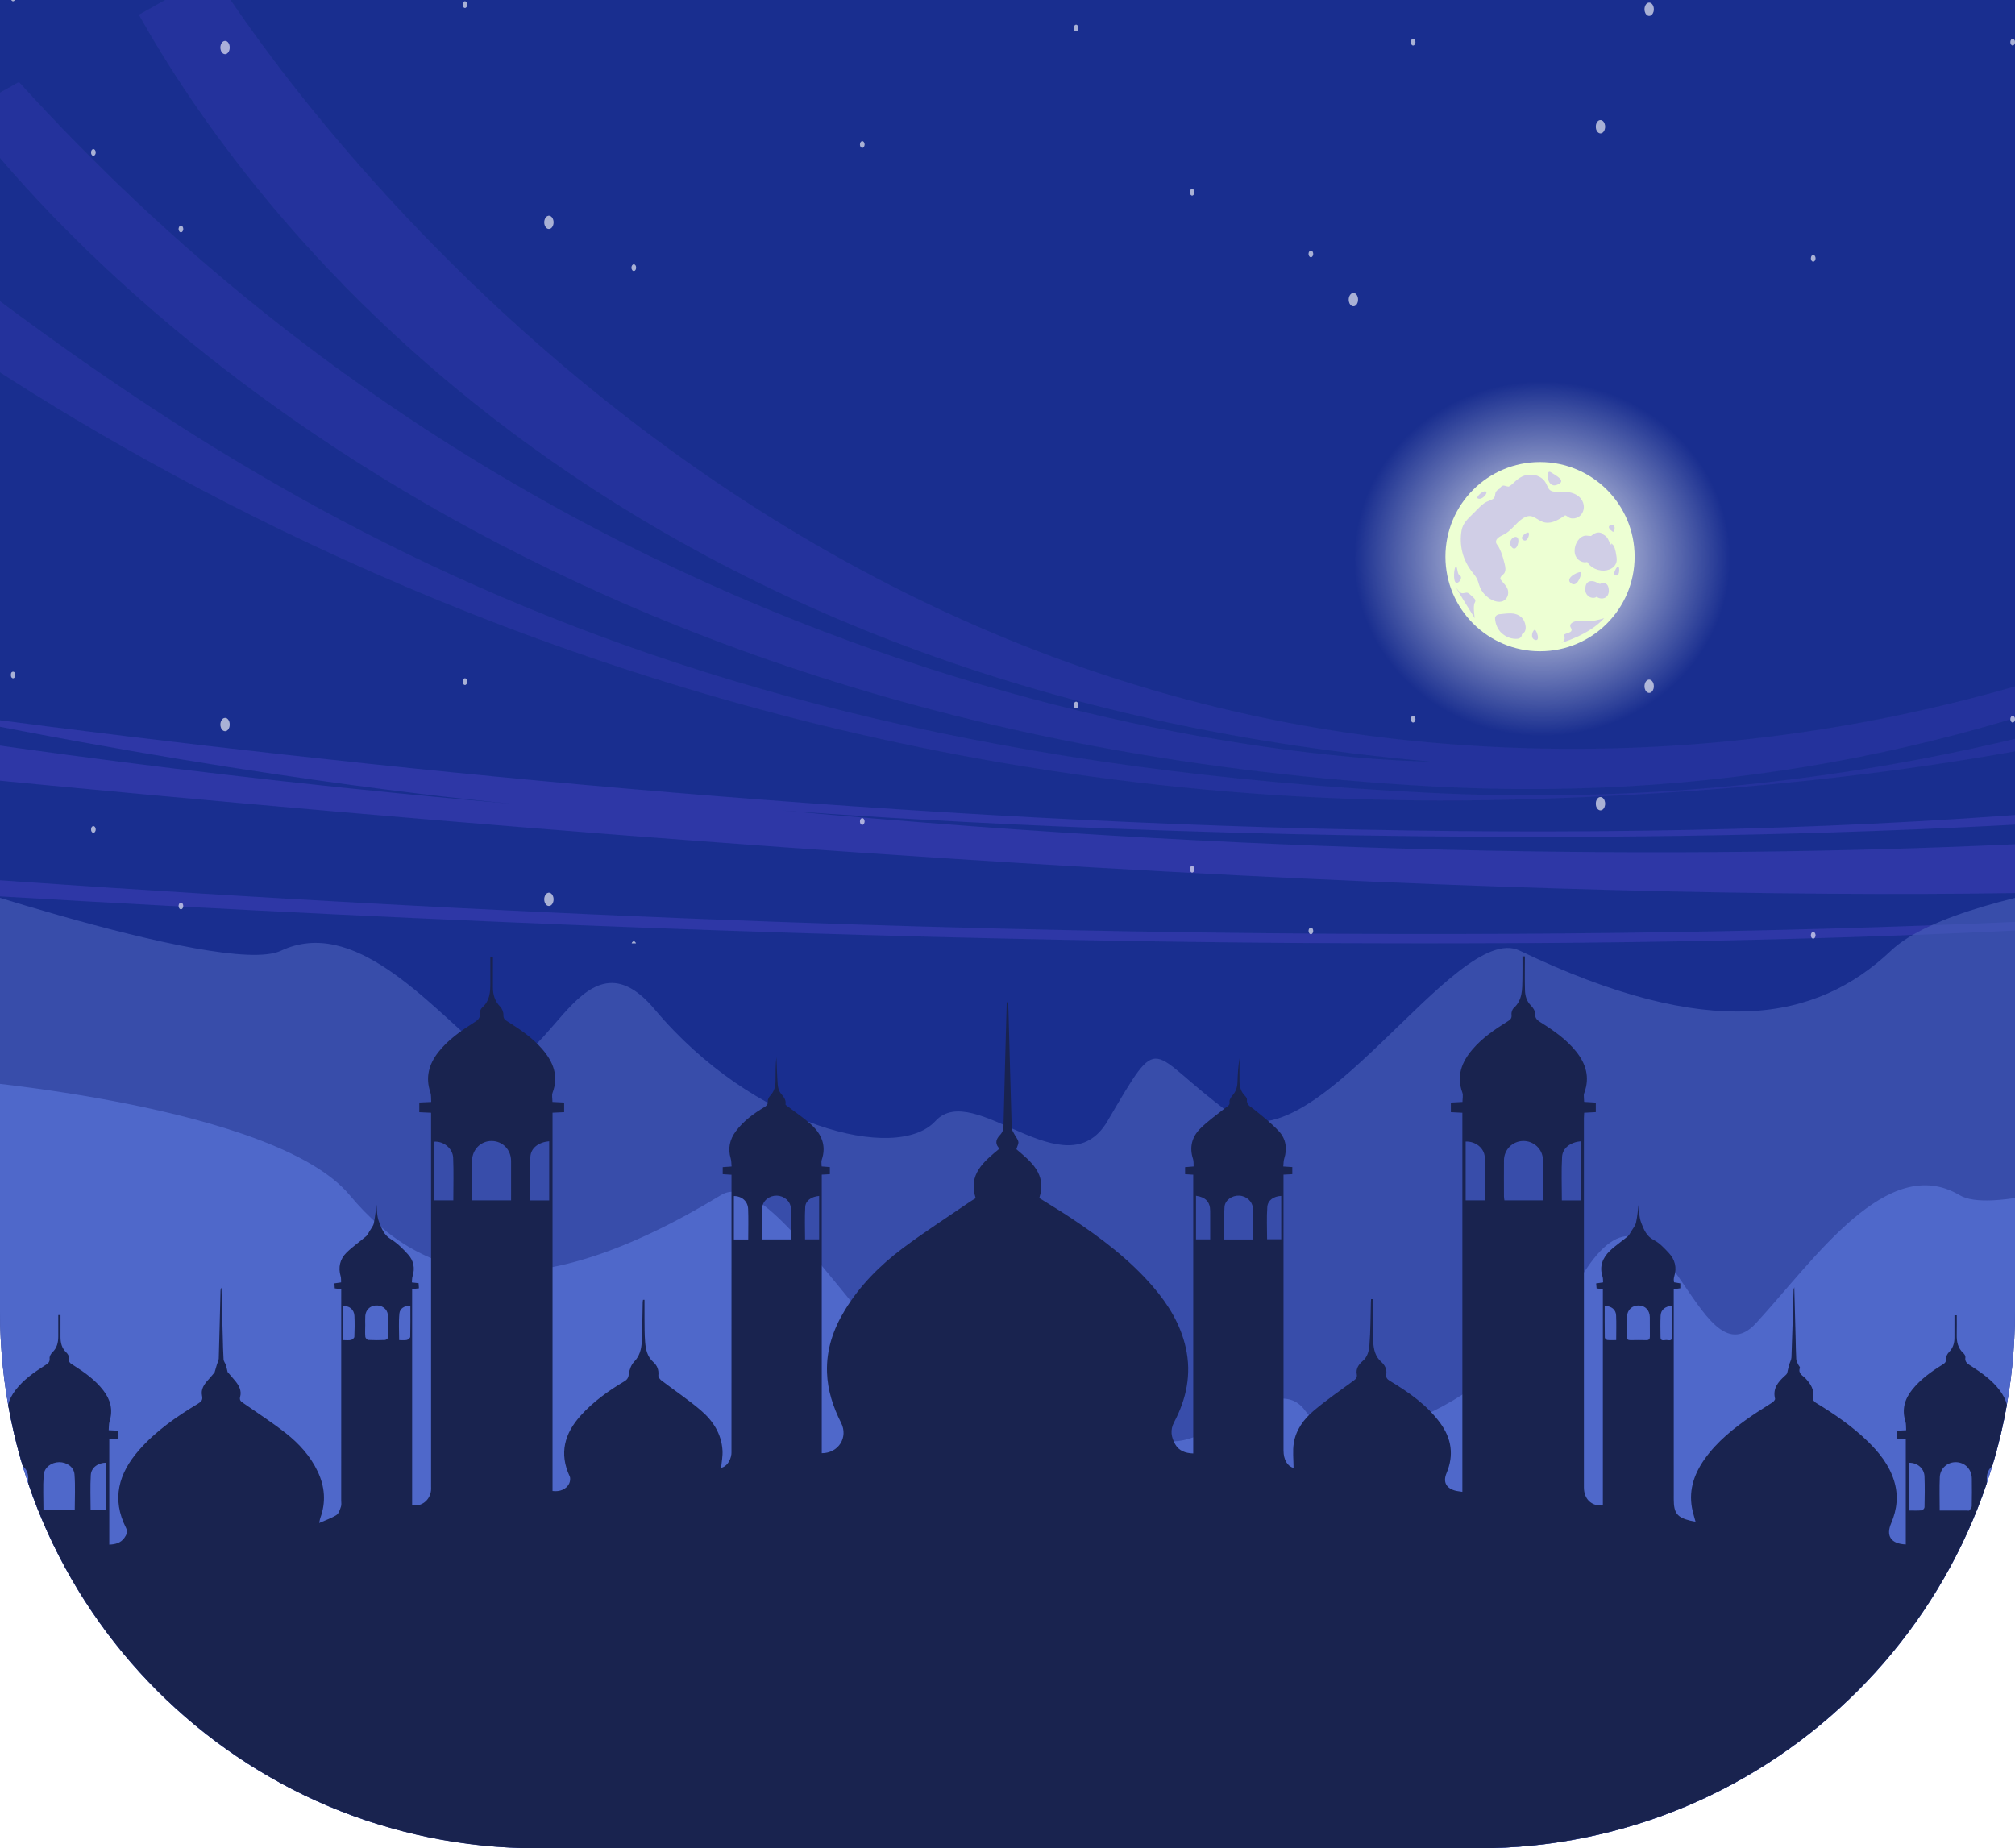<svg width="375" height="344" viewBox="0 0 375 344" fill="none" xmlns="http://www.w3.org/2000/svg">
<g clip-path="url(#clip0_9_1312)">
<path d="M0 0H375V244C375 299.228 330.228 344 275 344H100C44.772 344 0 299.228 0 244V0Z" fill="#192E8F"/>
<g clip-path="url(#clip1_9_1312)">
<g opacity="0.53">
<g opacity="0.53">
<path opacity="0.21" d="M266.312 147.576C109.6 139.972 36.289 85.325 -29.118 33.574L-40.158 39.763C-40.158 39.763 86.033 153.921 281.424 148.823C476.815 143.725 523.623 69.376 523.623 69.376L521.519 66.674C498.661 85.61 405.589 154.33 266.312 147.576Z" fill="#7C5BFF"/>
<path opacity="0.21" d="M266.312 141.738C266.312 141.738 118.464 142.037 3.527 15.268L-6.766 21.041C10.709 44.049 91.546 136.705 266.319 146.349C380.606 152.661 461.833 99.254 510.415 52.413L508.973 50.562C508.973 50.562 414.336 151.265 266.319 138.212C118.302 125.159 39.666 -5 39.666 -5L25.847 2.747C45.634 38.094 110.762 128.107 266.312 141.738Z" fill="#7C5BFF"/>
</g>
<path opacity="0.21" d="M-123.105 153.706C-295.391 137.459 -326.302 127.575 -304.08 121.568C-309.197 120.769 -314.139 119.983 -318.847 119.23C-398.437 124.665 -418.757 135.471 -144.672 156.876C268.8 189.164 430.357 171.656 478.471 163.35C477.821 163.454 287.275 192.404 -123.105 153.706Z" fill="#7C5BFF"/>
<path opacity="0.21" d="M-115.417 133.348C356.683 185.404 470.814 162.558 495.459 153.739V144.985C460.495 151.187 338.013 168.656 145.602 150.843C145.602 150.843 347.695 167.175 495.459 140.316V132.854C350.371 171.961 120.036 150.44 -17.305 131.763C42.939 144.401 86.631 148.823 96.735 149.739C97.482 149.804 98.222 149.868 98.976 149.933C98.976 149.933 98.203 149.875 96.735 149.739C-24.442 139.322 -111.819 119.392 -134.541 113.846C-148.899 113.95 -208.196 114.47 -263.823 116.502C-265.759 116.645 -267.661 116.788 -269.525 116.938C-231.587 120.749 -181.103 126.107 -115.417 133.348Z" fill="#7C5BFF"/>
</g>
<g clip-path="url(#clip2_9_1312)">
<g opacity="0.39">
<path d="M42.748 8.849C42.748 9.527 42.359 10.082 41.885 10.082C41.41 10.082 41.021 9.527 41.021 8.849C41.021 8.171 41.41 7.616 41.885 7.616C42.359 7.601 42.748 8.155 42.748 8.849Z" fill="white"/>
<path d="M103.017 41.386C103.017 42.065 102.629 42.619 102.154 42.619C101.679 42.619 101.29 42.065 101.29 41.386C101.29 40.708 101.679 40.153 102.154 40.153C102.629 40.153 103.017 40.708 103.017 41.386Z" fill="white"/>
<path d="M307.781 1.728C307.781 2.406 307.393 2.961 306.918 2.961C306.443 2.961 306.055 2.406 306.055 1.728C306.055 1.05 306.443 0.495 306.918 0.495C307.393 0.495 307.781 1.05 307.781 1.728Z" fill="white"/>
<path d="M244.393 47.259C244.393 47.598 244.199 47.875 243.962 47.875C243.724 47.875 243.53 47.598 243.53 47.259C243.53 46.92 243.724 46.642 243.962 46.642C244.199 46.642 244.393 46.92 244.393 47.259Z" fill="white"/>
<path d="M262.987 8.464C263.225 8.464 263.418 8.188 263.418 7.847C263.418 7.507 263.225 7.231 262.987 7.231C262.748 7.231 262.555 7.507 262.555 7.847C262.555 8.188 262.748 8.464 262.987 8.464Z" fill="white"/>
<path d="M222.293 35.776C222.293 36.115 222.099 36.392 221.861 36.392C221.624 36.392 221.43 36.115 221.43 35.776C221.43 35.437 221.624 35.16 221.861 35.16C222.099 35.16 222.293 35.437 222.293 35.776Z" fill="white"/>
<path d="M200.689 5.227C200.689 5.566 200.494 5.843 200.257 5.843C200.02 5.843 199.825 5.566 199.825 5.227C199.825 4.888 200.02 4.61 200.257 4.61C200.494 4.595 200.689 4.872 200.689 5.227Z" fill="white"/>
<path d="M160.901 26.898C160.901 27.237 160.707 27.515 160.47 27.515C160.232 27.515 160.038 27.237 160.038 26.898C160.038 26.559 160.232 26.281 160.47 26.281C160.707 26.281 160.901 26.559 160.901 26.898Z" fill="white"/>
<path d="M118.384 49.817C118.384 50.157 118.19 50.434 117.952 50.434C117.715 50.434 117.521 50.157 117.521 49.817C117.521 49.478 117.715 49.201 117.952 49.201C118.19 49.201 118.384 49.478 118.384 49.817Z" fill="white"/>
<path d="M86.528 1.482C86.766 1.482 86.96 1.206 86.96 0.865C86.96 0.525 86.766 0.248 86.528 0.248C86.29 0.248 86.096 0.525 86.096 0.865C86.096 1.206 86.29 1.482 86.528 1.482Z" fill="white"/>
<path d="M34.104 42.62C34.104 42.959 33.91 43.236 33.672 43.236C33.435 43.236 33.241 42.959 33.241 42.62C33.241 42.28 33.435 42.003 33.672 42.003C33.91 42.003 34.104 42.28 34.104 42.62Z" fill="white"/>
<path d="M2.432 0.233C2.67 0.233 2.863 -0.043 2.863 -0.383C2.863 -0.724 2.67 -1 2.432 -1C2.193 -1 2 -0.724 2 -0.383C2 -0.043 2.193 0.233 2.432 0.233Z" fill="white"/>
<path d="M17.809 28.378C17.809 28.717 17.615 28.994 17.378 28.994C17.14 28.994 16.946 28.717 16.946 28.378C16.946 28.038 17.14 27.761 17.378 27.761C17.615 27.761 17.809 28.038 17.809 28.378Z" fill="white"/>
<path d="M337.878 48.076C337.878 48.415 337.684 48.692 337.446 48.692C337.209 48.692 337.015 48.415 337.015 48.076C337.015 47.737 337.209 47.459 337.446 47.459C337.684 47.459 337.878 47.737 337.878 48.076Z" fill="white"/>
<path d="M374.568 8.464C374.807 8.464 375 8.188 375 7.847C375 7.507 374.807 7.231 374.568 7.231C374.33 7.231 374.137 7.507 374.137 7.847C374.137 8.188 374.33 8.464 374.568 8.464Z" fill="white"/>
<path d="M297.853 24.817C298.33 24.817 298.717 24.265 298.717 23.584C298.717 22.903 298.33 22.351 297.853 22.351C297.377 22.351 296.99 22.903 296.99 23.584C296.99 24.265 297.377 24.817 297.853 24.817Z" fill="white"/>
<path d="M252.735 55.767C252.735 56.445 252.347 57 251.872 57C251.397 57 251.008 56.445 251.008 55.767C251.008 55.089 251.397 54.534 251.872 54.534C252.347 54.519 252.735 55.073 252.735 55.767Z" fill="white"/>
</g>
</g>
<g clip-path="url(#clip3_9_1312)">
<g opacity="0.39">
<path d="M42.748 134.849C42.748 135.527 42.359 136.082 41.885 136.082C41.41 136.082 41.021 135.527 41.021 134.849C41.021 134.171 41.41 133.616 41.885 133.616C42.359 133.601 42.748 134.155 42.748 134.849Z" fill="white"/>
<path d="M103.017 167.386C103.017 168.065 102.629 168.619 102.154 168.619C101.679 168.619 101.29 168.065 101.29 167.386C101.29 166.708 101.679 166.153 102.154 166.153C102.629 166.153 103.017 166.708 103.017 167.386Z" fill="white"/>
<path d="M307.781 127.728C307.781 128.406 307.393 128.961 306.918 128.961C306.443 128.961 306.055 128.406 306.055 127.728C306.055 127.05 306.443 126.495 306.918 126.495C307.393 126.495 307.781 127.05 307.781 127.728Z" fill="white"/>
<path d="M244.393 173.259C244.393 173.598 244.199 173.875 243.962 173.875C243.724 173.875 243.53 173.598 243.53 173.259C243.53 172.92 243.724 172.642 243.962 172.642C244.199 172.642 244.393 172.92 244.393 173.259Z" fill="white"/>
<path d="M262.987 134.464C263.225 134.464 263.418 134.188 263.418 133.847C263.418 133.507 263.225 133.231 262.987 133.231C262.748 133.231 262.555 133.507 262.555 133.847C262.555 134.188 262.748 134.464 262.987 134.464Z" fill="white"/>
<path d="M222.293 161.776C222.293 162.115 222.099 162.393 221.861 162.393C221.624 162.393 221.43 162.115 221.43 161.776C221.43 161.437 221.624 161.159 221.861 161.159C222.099 161.159 222.293 161.437 222.293 161.776Z" fill="white"/>
<path d="M200.689 131.227C200.689 131.566 200.494 131.843 200.257 131.843C200.02 131.843 199.825 131.566 199.825 131.227C199.825 130.888 200.02 130.61 200.257 130.61C200.494 130.595 200.689 130.872 200.689 131.227Z" fill="white"/>
<path d="M160.901 152.898C160.901 153.237 160.707 153.514 160.47 153.514C160.232 153.514 160.038 153.237 160.038 152.898C160.038 152.559 160.232 152.281 160.47 152.281C160.707 152.281 160.901 152.559 160.901 152.898Z" fill="white"/>
<path d="M118.384 175.817C118.384 176.157 118.19 176.434 117.952 176.434C117.715 176.434 117.521 176.157 117.521 175.817C117.521 175.478 117.715 175.201 117.952 175.201C118.19 175.201 118.384 175.478 118.384 175.817Z" fill="white"/>
<path d="M86.528 127.482C86.766 127.482 86.96 127.206 86.96 126.865C86.96 126.525 86.766 126.248 86.528 126.248C86.29 126.248 86.096 126.525 86.096 126.865C86.096 127.206 86.29 127.482 86.528 127.482Z" fill="white"/>
<path d="M34.104 168.619C34.104 168.959 33.91 169.236 33.672 169.236C33.435 169.236 33.241 168.959 33.241 168.619C33.241 168.28 33.435 168.003 33.672 168.003C33.91 168.003 34.104 168.28 34.104 168.619Z" fill="white"/>
<path d="M2.432 126.233C2.67 126.233 2.863 125.957 2.863 125.617C2.863 125.276 2.67 125 2.432 125C2.193 125 2 125.276 2 125.617C2 125.957 2.193 126.233 2.432 126.233Z" fill="white"/>
<path d="M17.809 154.378C17.809 154.717 17.615 154.994 17.378 154.994C17.14 154.994 16.946 154.717 16.946 154.378C16.946 154.039 17.14 153.761 17.378 153.761C17.615 153.761 17.809 154.039 17.809 154.378Z" fill="white"/>
<path d="M337.878 174.076C337.878 174.415 337.684 174.692 337.446 174.692C337.209 174.692 337.015 174.415 337.015 174.076C337.015 173.737 337.209 173.459 337.446 173.459C337.684 173.459 337.878 173.737 337.878 174.076Z" fill="white"/>
<path d="M374.568 134.464C374.807 134.464 375 134.188 375 133.847C375 133.507 374.807 133.231 374.568 133.231C374.33 133.231 374.137 133.507 374.137 133.847C374.137 134.188 374.33 134.464 374.568 134.464Z" fill="white"/>
<path d="M297.853 150.817C298.33 150.817 298.717 150.265 298.717 149.584C298.717 148.903 298.33 148.351 297.853 148.351C297.377 148.351 296.99 148.903 296.99 149.584C296.99 150.265 297.377 150.817 297.853 150.817Z" fill="white"/>
</g>
</g>
</g>
<g clip-path="url(#clip4_9_1312)">
<g opacity="0.53">
<g opacity="0.53">
<path opacity="0.21" d="M266.312 147.576C109.6 139.972 36.289 85.325 -29.118 33.574L-40.158 39.763C-40.158 39.763 86.033 153.921 281.424 148.823C476.815 143.725 523.623 69.376 523.623 69.376L521.519 66.674C498.661 85.61 405.589 154.33 266.312 147.576Z" fill="#7C5BFF"/>
<path opacity="0.21" d="M266.312 141.738C266.312 141.738 118.464 142.037 3.527 15.268L-6.766 21.041C10.709 44.049 91.546 136.705 266.319 146.349C380.606 152.661 461.833 99.254 510.415 52.413L508.973 50.562C508.973 50.562 414.336 151.265 266.319 138.212C118.302 125.159 39.666 -5 39.666 -5L25.847 2.747C45.634 38.094 110.762 128.107 266.312 141.738Z" fill="#7C5BFF"/>
</g>
<path opacity="0.21" d="M-123.105 153.706C-295.391 137.459 -326.302 127.575 -304.08 121.568C-309.197 120.769 -314.139 119.983 -318.847 119.23C-398.437 124.665 -418.757 135.471 -144.672 156.876C268.8 189.164 430.357 171.656 478.471 163.35C477.821 163.454 287.275 192.404 -123.105 153.706Z" fill="#7C5BFF"/>
<path opacity="0.21" d="M-115.417 133.348C356.683 185.404 470.814 162.558 495.459 153.739V144.985C460.495 151.187 338.013 168.656 145.602 150.843C145.602 150.843 347.695 167.175 495.459 140.316V132.854C350.371 171.961 120.036 150.44 -17.305 131.763C42.939 144.401 86.631 148.823 96.735 149.739C97.482 149.804 98.222 149.868 98.976 149.933C98.976 149.933 98.203 149.875 96.735 149.739C-24.442 139.322 -111.819 119.392 -134.541 113.846C-148.899 113.95 -208.196 114.47 -263.823 116.502C-265.759 116.645 -267.661 116.788 -269.525 116.938C-231.587 120.749 -181.103 126.107 -115.417 133.348Z" fill="#7C5BFF"/>
</g>
<g clip-path="url(#clip5_9_1312)">
<g opacity="0.39">
<path d="M42.748 8.849C42.748 9.527 42.359 10.082 41.885 10.082C41.41 10.082 41.021 9.527 41.021 8.849C41.021 8.171 41.41 7.616 41.885 7.616C42.359 7.601 42.748 8.155 42.748 8.849Z" fill="white"/>
<path d="M103.017 41.386C103.017 42.065 102.629 42.619 102.154 42.619C101.679 42.619 101.29 42.065 101.29 41.386C101.29 40.708 101.679 40.153 102.154 40.153C102.629 40.153 103.017 40.708 103.017 41.386Z" fill="white"/>
<path d="M307.781 1.728C307.781 2.406 307.393 2.961 306.918 2.961C306.443 2.961 306.055 2.406 306.055 1.728C306.055 1.05 306.443 0.495 306.918 0.495C307.393 0.495 307.781 1.05 307.781 1.728Z" fill="white"/>
<path d="M244.393 47.259C244.393 47.598 244.199 47.875 243.962 47.875C243.724 47.875 243.53 47.598 243.53 47.259C243.53 46.92 243.724 46.642 243.962 46.642C244.199 46.642 244.393 46.92 244.393 47.259Z" fill="white"/>
<path d="M262.987 8.464C263.225 8.464 263.418 8.188 263.418 7.847C263.418 7.507 263.225 7.231 262.987 7.231C262.748 7.231 262.555 7.507 262.555 7.847C262.555 8.188 262.748 8.464 262.987 8.464Z" fill="white"/>
<path d="M222.293 35.776C222.293 36.115 222.099 36.392 221.861 36.392C221.624 36.392 221.43 36.115 221.43 35.776C221.43 35.437 221.624 35.16 221.861 35.16C222.099 35.16 222.293 35.437 222.293 35.776Z" fill="white"/>
<path d="M200.689 5.227C200.689 5.566 200.494 5.843 200.257 5.843C200.02 5.843 199.825 5.566 199.825 5.227C199.825 4.888 200.02 4.61 200.257 4.61C200.494 4.595 200.689 4.872 200.689 5.227Z" fill="white"/>
<path d="M160.901 26.898C160.901 27.237 160.707 27.515 160.47 27.515C160.232 27.515 160.038 27.237 160.038 26.898C160.038 26.559 160.232 26.281 160.47 26.281C160.707 26.281 160.901 26.559 160.901 26.898Z" fill="white"/>
<path d="M118.384 49.817C118.384 50.157 118.19 50.434 117.952 50.434C117.715 50.434 117.521 50.157 117.521 49.817C117.521 49.478 117.715 49.201 117.952 49.201C118.19 49.201 118.384 49.478 118.384 49.817Z" fill="white"/>
<path d="M86.528 1.482C86.766 1.482 86.96 1.206 86.96 0.865C86.96 0.525 86.766 0.248 86.528 0.248C86.29 0.248 86.096 0.525 86.096 0.865C86.096 1.206 86.29 1.482 86.528 1.482Z" fill="white"/>
<path d="M34.104 42.62C34.104 42.959 33.91 43.236 33.672 43.236C33.435 43.236 33.241 42.959 33.241 42.62C33.241 42.28 33.435 42.003 33.672 42.003C33.91 42.003 34.104 42.28 34.104 42.62Z" fill="white"/>
<path d="M2.432 0.233C2.67 0.233 2.863 -0.043 2.863 -0.383C2.863 -0.724 2.67 -1 2.432 -1C2.193 -1 2 -0.724 2 -0.383C2 -0.043 2.193 0.233 2.432 0.233Z" fill="white"/>
<path d="M17.809 28.378C17.809 28.717 17.615 28.994 17.378 28.994C17.14 28.994 16.946 28.717 16.946 28.378C16.946 28.038 17.14 27.761 17.378 27.761C17.615 27.761 17.809 28.038 17.809 28.378Z" fill="white"/>
<path d="M337.878 48.076C337.878 48.415 337.684 48.692 337.446 48.692C337.209 48.692 337.015 48.415 337.015 48.076C337.015 47.737 337.209 47.459 337.446 47.459C337.684 47.459 337.878 47.737 337.878 48.076Z" fill="white"/>
<path d="M374.568 8.464C374.807 8.464 375 8.188 375 7.847C375 7.507 374.807 7.231 374.568 7.231C374.33 7.231 374.137 7.507 374.137 7.847C374.137 8.188 374.33 8.464 374.568 8.464Z" fill="white"/>
<path d="M297.853 24.817C298.33 24.817 298.717 24.265 298.717 23.584C298.717 22.903 298.33 22.351 297.853 22.351C297.377 22.351 296.99 22.903 296.99 23.584C296.99 24.265 297.377 24.817 297.853 24.817Z" fill="white"/>
<path d="M252.735 55.767C252.735 56.445 252.347 57 251.872 57C251.397 57 251.008 56.445 251.008 55.767C251.008 55.089 251.397 54.534 251.872 54.534C252.347 54.519 252.735 55.073 252.735 55.767Z" fill="white"/>
</g>
</g>
<g clip-path="url(#clip6_9_1312)">
<g opacity="0.39">
<path d="M42.748 134.849C42.748 135.527 42.359 136.082 41.885 136.082C41.41 136.082 41.021 135.527 41.021 134.849C41.021 134.171 41.41 133.616 41.885 133.616C42.359 133.601 42.748 134.155 42.748 134.849Z" fill="white"/>
<path d="M103.017 167.386C103.017 168.065 102.629 168.619 102.154 168.619C101.679 168.619 101.29 168.065 101.29 167.386C101.29 166.708 101.679 166.153 102.154 166.153C102.629 166.153 103.017 166.708 103.017 167.386Z" fill="white"/>
<path d="M307.781 127.728C307.781 128.406 307.393 128.961 306.918 128.961C306.443 128.961 306.055 128.406 306.055 127.728C306.055 127.05 306.443 126.495 306.918 126.495C307.393 126.495 307.781 127.05 307.781 127.728Z" fill="white"/>
<path d="M244.393 173.259C244.393 173.598 244.199 173.875 243.962 173.875C243.724 173.875 243.53 173.598 243.53 173.259C243.53 172.92 243.724 172.642 243.962 172.642C244.199 172.642 244.393 172.92 244.393 173.259Z" fill="white"/>
<path d="M262.987 134.464C263.225 134.464 263.418 134.188 263.418 133.847C263.418 133.507 263.225 133.231 262.987 133.231C262.748 133.231 262.555 133.507 262.555 133.847C262.555 134.188 262.748 134.464 262.987 134.464Z" fill="white"/>
<path d="M222.293 161.776C222.293 162.115 222.099 162.393 221.861 162.393C221.624 162.393 221.43 162.115 221.43 161.776C221.43 161.437 221.624 161.159 221.861 161.159C222.099 161.159 222.293 161.437 222.293 161.776Z" fill="white"/>
<path d="M200.689 131.227C200.689 131.566 200.494 131.843 200.257 131.843C200.02 131.843 199.825 131.566 199.825 131.227C199.825 130.888 200.02 130.61 200.257 130.61C200.494 130.595 200.689 130.872 200.689 131.227Z" fill="white"/>
<path d="M160.901 152.898C160.901 153.237 160.707 153.514 160.47 153.514C160.232 153.514 160.038 153.237 160.038 152.898C160.038 152.559 160.232 152.281 160.47 152.281C160.707 152.281 160.901 152.559 160.901 152.898Z" fill="white"/>
<path d="M118.384 175.817C118.384 176.157 118.19 176.434 117.952 176.434C117.715 176.434 117.521 176.157 117.521 175.817C117.521 175.478 117.715 175.201 117.952 175.201C118.19 175.201 118.384 175.478 118.384 175.817Z" fill="white"/>
<path d="M86.528 127.482C86.766 127.482 86.96 127.206 86.96 126.865C86.96 126.525 86.766 126.248 86.528 126.248C86.29 126.248 86.096 126.525 86.096 126.865C86.096 127.206 86.29 127.482 86.528 127.482Z" fill="white"/>
<path d="M34.104 168.619C34.104 168.959 33.91 169.236 33.672 169.236C33.435 169.236 33.241 168.959 33.241 168.619C33.241 168.28 33.435 168.003 33.672 168.003C33.91 168.003 34.104 168.28 34.104 168.619Z" fill="white"/>
<path d="M2.432 126.233C2.67 126.233 2.863 125.957 2.863 125.617C2.863 125.276 2.67 125 2.432 125C2.193 125 2 125.276 2 125.617C2 125.957 2.193 126.233 2.432 126.233Z" fill="white"/>
<path d="M17.809 154.378C17.809 154.717 17.615 154.994 17.378 154.994C17.14 154.994 16.946 154.717 16.946 154.378C16.946 154.039 17.14 153.761 17.378 153.761C17.615 153.761 17.809 154.039 17.809 154.378Z" fill="white"/>
<path d="M337.878 174.076C337.878 174.415 337.684 174.692 337.446 174.692C337.209 174.692 337.015 174.415 337.015 174.076C337.015 173.737 337.209 173.459 337.446 173.459C337.684 173.459 337.878 173.737 337.878 174.076Z" fill="white"/>
<path d="M374.568 134.464C374.807 134.464 375 134.188 375 133.847C375 133.507 374.807 133.231 374.568 133.231C374.33 133.231 374.137 133.507 374.137 133.847C374.137 134.188 374.33 134.464 374.568 134.464Z" fill="white"/>
<path d="M297.853 150.817C298.33 150.817 298.717 150.265 298.717 149.584C298.717 148.903 298.33 148.351 297.853 148.351C297.377 148.351 296.99 148.903 296.99 149.584C296.99 150.265 297.377 150.817 297.853 150.817Z" fill="white"/>
</g>
</g>
</g>
<path opacity="0.62" d="M424 160C424 160 365.841 163.76 351.933 176.931C338.026 190.102 318.075 193.861 282.815 176.931C270.814 171.156 244.181 218.336 228.731 207.057C213.277 195.754 216.371 191.183 206.113 208.654C198.318 221.924 181.246 200.84 174.082 208.654C166.918 216.468 140.271 209.809 121.821 187.841C107.352 170.615 101.169 205.189 90.21 195.778C79.252 186.367 65.764 170.615 52.282 176.955C41.398 182.066 -21.906 160 -21.906 160L-24 288L424 265.393V160Z" fill="#4B61BB"/>
<g clip-path="url(#clip7_9_1312)">
<path d="M-7 201C-7 201 51.159 205.758 65.067 222.428C78.975 239.098 98.925 243.856 134.185 222.428C146.186 215.119 172.819 274.831 188.269 260.557C203.723 246.251 200.629 240.466 210.887 262.578C218.682 279.372 235.754 252.688 242.918 262.578C250.082 272.468 276.729 264.04 295.179 236.236C309.648 214.435 315.831 258.193 326.79 246.282C337.748 234.37 351.235 214.435 364.718 222.459C375.602 228.928 438.906 201 438.906 201L441 363L-7 334.388V201Z" fill="#4F68CA"/>
</g>
<path d="M0 266.247C0.578 266.247 1.154 266.247 1.863 266.247C1.811 265.615 1.869 265.076 1.709 264.609C0.963 262.421 1.529 260.513 2.861 258.759C4.344 256.808 6.32 255.429 8.358 254.134C8.865 253.812 9.311 253.56 9.231 252.802C9.194 252.452 9.467 251.97 9.746 251.702C10.608 250.88 10.844 249.868 10.844 248.749C10.846 247.419 10.844 246.091 10.844 244.761C10.983 244.761 11.121 244.761 11.26 244.759C11.26 246.105 11.266 247.452 11.258 248.798C11.252 249.919 11.49 250.927 12.358 251.741C12.619 251.987 12.893 252.458 12.836 252.765C12.682 253.589 13.219 253.816 13.739 254.146C15.778 255.445 17.735 256.847 19.229 258.783C20.561 260.507 21.067 262.404 20.389 264.554C20.239 265.031 20.284 265.57 20.229 266.191C20.858 266.222 21.393 266.249 21.998 266.279C21.998 266.757 21.998 267.195 21.998 267.738C21.469 267.769 20.936 267.8 20.338 267.835C20.338 274.404 20.338 280.925 20.338 287.48C21.473 287.443 22.453 287.176 23.125 286.256C23.534 285.695 23.831 285.115 23.453 284.369C20.727 278.972 22.086 274.23 25.854 269.917C28.973 266.347 32.825 263.681 36.848 261.253C37.475 260.874 37.778 260.579 37.596 259.742C37.344 258.577 38.001 257.626 38.776 256.786C39.196 256.331 39.583 255.847 39.936 255.433C40.085 254.929 40.233 254.419 40.385 253.909C40.495 253.55 40.7 253.196 40.712 252.837C40.837 248.642 40.932 244.446 41.038 240.251C41.042 240.06 41.063 239.868 41.212 239.677C41.294 242.696 41.372 245.714 41.456 248.734C41.495 250.163 41.516 251.595 41.606 253.023C41.628 253.372 41.919 253.698 42.032 254.052C42.171 254.482 42.251 254.929 42.354 255.355C42.817 255.898 43.362 256.501 43.87 257.136C44.524 257.952 44.979 258.888 44.7 259.935C44.514 260.628 44.843 260.839 45.298 261.154C47.94 262.988 50.643 264.745 53.171 266.728C55.638 268.664 57.749 270.98 59.12 273.865C60.46 276.687 60.692 279.58 59.606 282.543C59.542 282.716 59.522 282.906 59.397 283.463C60.64 282.908 61.71 282.556 62.626 281.966C63.062 281.685 63.261 280.97 63.456 280.412C63.579 280.062 63.501 279.638 63.501 279.248C63.503 266.521 63.503 253.792 63.503 241.065C63.503 240.712 63.503 240.36 63.503 239.956C63.081 239.897 62.739 239.851 62.296 239.79C62.278 239.497 62.259 239.196 62.239 238.862C62.675 238.8 63.02 238.749 63.481 238.683C63.458 238.302 63.503 237.911 63.401 237.561C62.905 235.87 63.269 234.343 64.483 233.145C65.608 232.036 66.933 231.128 68.138 230.095C68.417 229.854 68.581 229.472 68.776 229.141C69.064 228.655 69.468 228.184 69.577 227.657C69.833 226.405 69.946 225.122 70.066 224.221C70.171 225.038 70.107 226.329 70.54 227.423C71.001 228.587 71.423 229.837 72.71 230.616C73.935 231.356 75.001 232.431 75.968 233.509C76.976 234.632 77.261 236.028 76.781 237.53C76.669 237.88 76.691 238.272 76.646 238.69C77.101 238.741 77.448 238.78 77.9 238.829C77.921 239.124 77.943 239.425 77.966 239.774C77.513 239.831 77.136 239.878 76.698 239.933C76.698 253.353 76.698 266.749 76.698 280.14C78.431 280.486 80.044 279.213 80.218 277.382C80.243 277.125 80.226 276.863 80.226 276.601C80.226 253.847 80.226 231.095 80.226 208.34C80.226 207.957 80.226 207.575 80.226 207.102C79.46 207.067 78.792 207.038 78.032 207.002C78.032 206.422 78.032 205.862 78.032 205.196C78.722 205.164 79.417 205.135 80.251 205.098C80.202 204.448 80.277 203.84 80.099 203.321C79.148 200.53 79.808 198.086 81.566 195.84C83.382 193.518 85.763 191.873 88.208 190.313C88.859 189.899 89.425 189.555 89.292 188.613C89.244 188.262 89.486 187.738 89.767 187.49C91.146 186.274 91.255 184.674 91.255 183.02C91.253 181.363 91.255 179.707 91.255 178.051C91.415 178.051 91.576 178.051 91.738 178.049C91.738 179.93 91.748 181.811 91.734 183.69C91.724 185.078 92.056 186.297 93.072 187.34C93.441 187.719 93.71 188.383 93.689 188.903C93.662 189.559 93.939 189.795 94.406 190.088C96.781 191.576 99.099 193.143 100.947 195.297C102.976 197.662 103.992 200.248 102.838 203.377C102.662 203.854 102.812 204.452 102.812 205.092C103.547 205.129 104.242 205.163 104.99 205.2C104.99 205.811 104.99 206.348 104.99 206.995C104.281 207.028 103.586 207.059 102.83 207.094C102.83 230.61 102.83 254.062 102.83 277.505C104.199 277.685 105.416 277.181 105.927 276.119C106.111 275.736 106.191 275.136 106.021 274.773C104.023 270.499 105.064 266.798 108.078 263.46C110.412 260.874 113.213 258.867 116.189 257.099C116.791 256.741 116.961 256.363 117.047 255.669C117.142 254.894 117.48 254.009 118.012 253.456C119.037 252.388 119.363 251.124 119.428 249.775C119.547 247.306 119.555 244.831 119.613 242.358C119.617 242.212 119.652 242.063 119.672 241.917C119.762 241.919 119.853 241.919 119.943 241.921C119.943 243.126 119.932 244.329 119.947 245.534C119.965 246.933 119.945 248.337 120.057 249.728C120.168 251.132 120.439 252.493 121.598 253.523C122.297 254.146 122.633 254.97 122.525 255.976C122.494 256.273 122.797 256.706 123.072 256.915C125.521 258.788 128.1 260.505 130.438 262.505C132.68 264.423 134.272 266.867 134.461 269.941C134.527 271.019 134.297 272.117 134.205 273.191C135.119 273.025 135.949 271.966 136.112 270.679C136.139 270.455 136.129 270.224 136.129 269.996C136.135 253.169 136.135 236.341 136.135 219.512C136.135 219.255 136.135 218.997 136.135 218.645C135.59 218.61 135.088 218.577 134.502 218.54C134.502 218.143 134.502 217.743 134.502 217.229C134.979 217.194 135.481 217.159 136.151 217.11C136.098 216.59 136.125 216.077 135.986 215.612C135.43 213.751 135.801 212.081 136.938 210.553C138.342 208.665 140.197 207.297 142.186 206.096C142.635 205.825 142.938 205.582 142.893 204.967C142.869 204.629 143.092 204.194 143.34 203.932C144.106 203.123 144.334 202.164 144.332 201.104C144.328 199.653 144.332 198.203 144.487 196.752C144.563 198.44 144.604 200.129 144.733 201.813C144.776 202.362 144.922 202.989 145.241 203.413C145.733 204.065 146.338 204.588 146.192 205.536C146.168 205.682 146.586 205.907 146.811 206.081C148.223 207.17 149.733 208.159 151.032 209.37C152.907 211.118 153.832 213.249 152.928 215.876C152.811 216.215 152.913 216.631 152.913 217.098C153.416 217.137 153.891 217.174 154.444 217.217C154.444 217.628 154.444 218.032 154.444 218.54C153.973 218.565 153.471 218.592 152.934 218.622C152.934 235.948 152.934 253.208 152.934 270.47C156.051 270.476 157.893 267.519 156.536 264.824C155.045 261.867 154.022 258.792 153.909 255.435C153.766 251.185 155.077 247.374 157.252 243.814C160.022 239.278 163.717 235.548 167.919 232.388C171.993 229.323 176.298 226.565 180.503 223.676C180.823 223.456 181.163 223.264 181.579 223.007C180.112 218.549 183.118 216.186 186.009 213.778C185.231 213.004 185.212 212.184 186.067 211.293C186.556 210.786 186.737 210.282 186.753 209.583C186.929 202.004 187.144 194.428 187.349 186.852C187.353 186.697 187.382 186.545 187.597 186.381C187.628 187.022 187.671 187.662 187.688 188.303C187.884 195.522 188.069 202.741 188.288 209.959C188.3 210.327 188.571 210.696 188.753 211.049C189.003 211.532 189.397 211.971 189.513 212.479C189.597 212.844 189.325 213.292 189.159 213.897C191.763 216.133 194.884 218.446 193.417 222.975C195.39 224.216 197.366 225.405 199.286 226.678C204.857 230.376 210.185 234.374 214.578 239.479C217.457 242.825 219.718 246.513 220.685 250.874C221.769 255.763 220.8 260.367 218.499 264.716C217.726 266.179 217.978 267.492 218.695 268.781C219.39 270.029 220.599 270.47 222.066 270.517C222.066 253.218 222.066 235.956 222.066 218.635C221.566 218.604 221.091 218.573 220.548 218.538C220.548 218.108 220.548 217.708 220.548 217.231C221.031 217.192 221.505 217.155 222.138 217.102C222.105 216.618 222.168 216.124 222.025 215.696C221.316 213.557 221.822 211.622 223.318 210.11C224.791 208.622 226.543 207.409 228.187 206.094C228.535 205.815 228.925 205.694 228.822 205.055C228.763 204.696 229.103 204.202 229.384 203.872C229.992 203.157 230.267 202.364 230.297 201.436C230.343 199.942 230.441 198.451 230.672 196.959C230.672 198.393 230.658 199.825 230.675 201.258C230.687 202.243 230.92 203.155 231.642 203.893C231.84 204.094 232.086 204.405 232.06 204.637C231.949 205.666 232.724 205.942 233.349 206.45C234.957 207.752 236.603 209.045 238.008 210.551C239.322 211.96 239.596 213.768 238.996 215.663C238.863 216.081 238.887 216.547 238.826 217.106C239.418 217.145 239.92 217.178 240.502 217.215C240.502 217.639 240.502 218.04 240.502 218.538C240.017 218.563 239.512 218.589 238.867 218.622C238.867 218.944 238.867 219.257 238.867 219.569C238.867 236.366 238.867 253.163 238.869 269.958C238.869 271.689 239.59 272.884 240.736 273.216C240.736 271.679 240.533 270.082 240.783 268.558C241.187 266.093 242.666 264.099 244.525 262.535C246.855 260.572 249.369 258.827 251.834 257.029C252.32 256.673 252.623 256.419 252.496 255.722C252.318 254.743 252.863 253.939 253.572 253.341C254.524 252.542 254.772 251.403 254.856 250.351C255.068 247.696 255.053 245.023 255.129 242.356C255.135 242.171 255.15 241.987 255.16 241.804C255.266 241.802 255.369 241.802 255.475 241.8C255.475 243.038 255.465 244.278 255.477 245.517C255.49 246.915 255.49 248.316 255.563 249.712C255.635 251.111 255.912 252.446 257.041 253.454C257.727 254.066 258.135 254.845 257.994 255.794C257.902 256.411 258.166 256.71 258.672 257.015C262.197 259.142 265.561 261.484 268.035 264.859C270.139 267.728 270.612 270.839 269.211 274.166C268.541 275.755 269.065 276.914 270.735 277.416C271.159 277.543 271.614 277.57 272.153 277.66C272.153 254.097 272.153 230.653 272.153 207.104C271.459 207.069 270.764 207.032 270.012 206.995C270.012 206.393 270.012 205.856 270.012 205.204C270.711 205.168 271.407 205.135 272.172 205.096C272.172 204.473 272.328 203.848 272.147 203.346C271.026 200.252 272.018 197.686 274.01 195.342C275.848 193.182 278.161 191.608 280.54 190.121C281.03 189.815 281.397 189.57 281.297 188.863C281.241 188.467 281.42 187.883 281.709 187.621C283.368 186.121 283.286 184.139 283.329 182.19C283.36 180.793 283.335 179.397 283.335 178C283.487 178 283.637 178 283.79 178C283.79 180.107 283.747 182.217 283.807 184.322C283.836 185.365 284.116 186.352 284.92 187.156C285.305 187.543 285.708 188.156 285.686 188.651C285.649 189.541 286.09 189.881 286.731 190.285C289.157 191.815 291.507 193.444 293.329 195.717C295.161 198.002 295.889 200.494 294.866 203.348C294.811 203.498 294.753 203.659 294.753 203.815C294.755 204.202 294.788 204.586 294.815 205.08C295.534 205.123 296.227 205.164 296.985 205.209C296.985 205.795 296.985 206.334 296.985 206.987C296.303 207.022 295.606 207.059 294.819 207.1C294.801 207.454 294.774 207.768 294.774 208.083C294.772 230.999 294.772 253.915 294.774 276.832C294.774 279.007 296.196 280.381 298.3 280.189C298.3 266.798 298.3 253.404 298.3 239.944C297.934 239.897 297.591 239.854 297.134 239.796C297.108 239.52 297.081 239.222 297.05 238.87C297.499 238.804 297.872 238.749 298.343 238.681C298.311 238.306 298.35 237.938 298.245 237.62C297.61 235.712 298.249 234.126 299.585 232.827C300.604 231.839 301.815 231.048 302.907 230.132C303.192 229.891 303.372 229.516 303.571 229.186C303.895 228.645 304.347 228.122 304.475 227.534C304.741 226.321 304.829 225.069 304.934 224.268C305.05 225.12 304.997 226.479 305.456 227.636C305.929 228.823 306.409 230.098 307.8 230.806C308.864 231.347 309.745 232.317 310.583 233.212C311.726 234.434 312.093 235.913 311.589 237.558C311.532 237.741 311.505 237.938 311.495 238.13C311.487 238.288 311.524 238.448 311.548 238.663C311.931 238.728 312.3 238.79 312.714 238.86C312.714 239.169 312.714 239.45 312.714 239.776C312.337 239.827 311.991 239.874 311.493 239.94C311.493 240.341 311.493 240.751 311.493 241.161C311.493 253.79 311.493 266.421 311.495 279.05C311.495 281.636 312.12 282.431 314.638 283.043C314.888 283.103 315.144 283.142 315.548 283.218C315.358 282.533 315.181 281.937 315.032 281.332C314.147 277.726 315.149 274.529 317.216 271.597C319.56 268.277 322.696 265.794 326.001 263.513C327.259 262.646 328.581 261.872 329.851 261.023C330.081 260.868 330.392 260.511 330.347 260.326C329.882 258.441 330.898 257.222 332.15 256.089C332.39 255.872 332.64 255.667 332.642 255.378C332.747 254.935 332.837 254.488 332.96 254.05C333.095 253.573 333.38 253.109 333.398 252.632C333.556 248.441 333.669 244.245 333.798 240.052C333.8 239.962 333.843 239.874 333.923 239.581C334.011 242.903 334.095 246.021 334.177 249.138C334.21 250.405 334.22 251.675 334.288 252.943C334.306 253.273 334.492 253.597 334.626 253.913C334.726 254.15 335.025 254.423 334.968 254.585C334.576 255.677 335.523 256.007 336.038 256.572C336.992 257.613 337.734 258.699 337.359 260.24C337.304 260.466 337.656 260.913 337.927 261.077C341.384 263.179 344.709 265.456 347.617 268.287C349.757 270.371 351.588 272.691 352.494 275.595C353.332 278.283 353.062 280.925 351.957 283.494C350.933 285.869 351.923 287.344 354.674 287.451C354.674 280.949 354.674 274.449 354.674 267.849C354.134 267.812 353.603 267.777 353 267.736C353 267.259 353 266.822 353 266.285C353.531 266.257 354.066 266.232 354.744 266.197C354.701 265.611 354.763 265.046 354.607 264.55C353.922 262.359 354.453 260.437 355.828 258.7C357.386 256.734 359.396 255.292 361.508 253.988C361.914 253.738 362.181 253.546 362.152 252.958C362.131 252.53 362.394 251.986 362.709 251.667C363.461 250.903 363.728 250.009 363.732 248.989C363.736 247.593 363.734 246.198 363.734 244.802C363.877 244.8 364.017 244.8 364.16 244.798C364.16 245.985 364.18 247.175 364.154 248.362C364.125 249.689 364.344 250.9 365.392 251.847C365.594 252.029 365.808 252.38 365.767 252.611C365.598 253.579 366.277 253.876 366.904 254.284C368.844 255.548 370.734 256.884 372.15 258.759C373.477 260.515 374.041 262.425 373.291 264.611C373.131 265.076 373.193 265.615 373.143 266.24C373.85 266.24 374.426 266.24 375 266.24C375 266.761 375 267.281 375 267.802C372.777 267.779 373.186 267.591 373.18 269.558C373.162 276.482 373.172 283.408 373.172 290.334C373.172 307.99 373.172 325.645 373.176 343.301C373.176 343.721 373.219 344.141 373.242 344.561C249.412 344.561 125.582 344.561 1.752 344.561C1.775 344.108 1.818 343.657 1.818 343.204C1.828 318.664 1.832 294.115 1.82 269.568C1.82 267.601 2.223 267.789 0 267.812C0 267.29 0 266.769 0 266.247ZM95.115 223.411C95.115 220.913 95.123 218.485 95.113 216.059C95.103 213.971 93.554 212.387 91.523 212.36C89.521 212.335 87.898 213.913 87.855 215.993C87.816 217.876 87.843 219.758 87.843 221.641C87.843 222.214 87.843 222.788 87.843 223.413C90.298 223.411 92.623 223.411 95.115 223.411ZM287.153 223.409C287.153 220.835 287.2 218.313 287.137 215.792C287.088 213.848 285.403 212.331 283.477 212.358C281.485 212.387 279.909 213.958 279.895 215.963C279.879 218.204 279.889 220.444 279.895 222.682C279.895 222.926 279.95 223.173 279.979 223.405C282.387 223.409 284.711 223.409 287.153 223.409ZM13.91 281.088C13.91 278.839 14.039 276.609 13.864 274.402C13.752 273.005 12.389 272.121 10.994 272.138C9.565 272.158 8.229 273.117 8.127 274.552C7.977 276.703 8.088 278.873 8.088 281.086C10.039 281.088 11.912 281.088 13.91 281.088ZM360.984 281.14C362.744 281.14 364.39 281.14 366.037 281.14C366.199 281.14 366.439 281.203 366.508 281.121C366.699 280.892 366.945 280.607 366.951 280.338C366.99 278.619 366.988 276.898 366.965 275.177C366.941 273.46 365.703 272.189 364.055 272.14C362.457 272.091 361.08 273.261 361.006 274.925C360.916 276.929 360.984 278.941 360.984 281.14ZM147.2 230.679C147.2 228.684 147.268 226.768 147.176 224.858C147.114 223.546 145.909 222.569 144.584 222.532C143.211 222.495 141.934 223.44 141.856 224.802C141.744 226.737 141.828 228.684 141.828 230.677C143.625 230.679 145.338 230.679 147.2 230.679ZM233.197 230.686C233.197 228.718 233.244 226.864 233.181 225.016C233.135 223.632 232.009 222.602 230.634 222.534C229.308 222.467 227.978 223.344 227.886 224.653C227.746 226.647 227.849 228.659 227.849 230.688C229.65 230.686 231.365 230.686 233.197 230.686ZM102.205 223.415C102.205 219.702 102.205 216.059 102.205 212.409C100.25 212.588 98.794 213.647 98.705 215.301C98.556 217.983 98.666 220.678 98.666 223.415C99.863 223.415 100.99 223.415 102.205 223.415ZM276.356 223.407C276.356 220.704 276.452 218.042 276.323 215.389C276.237 213.647 274.549 212.385 272.766 212.471C272.766 216.096 272.766 219.723 272.766 223.407C273.973 223.407 275.123 223.407 276.356 223.407ZM84.363 223.413C84.363 220.721 84.447 218.092 84.333 215.471C84.257 213.706 82.495 212.342 80.771 212.493C80.771 216.114 80.771 219.739 80.771 223.413C81.96 223.413 83.087 223.413 84.363 223.413ZM294.206 223.415C294.206 219.7 294.206 216.059 294.206 212.411C292.282 212.581 290.799 213.663 290.708 215.307C290.557 217.985 290.667 220.68 290.667 223.415C291.866 223.415 292.993 223.415 294.206 223.415ZM19.772 272.234C18.258 272.238 16.981 273.144 16.897 274.523C16.768 276.683 16.862 278.855 16.862 281.082C17.869 281.082 18.795 281.082 19.77 281.082C19.772 278.095 19.772 275.164 19.772 272.234ZM355.23 272.253C355.23 275.183 355.23 278.115 355.23 281.136C356.082 281.136 356.861 281.177 357.631 281.109C357.832 281.091 358.158 280.74 358.162 280.535C358.199 278.617 358.236 276.697 358.158 274.783C358.095 273.271 356.783 272.185 355.23 272.253ZM67.972 246.786C67.97 246.786 67.968 246.786 67.966 246.786C67.966 247.468 67.921 248.155 67.991 248.829C68.015 249.044 68.335 249.386 68.534 249.396C69.57 249.452 70.612 249.446 71.65 249.402C71.851 249.392 72.208 249.114 72.212 248.954C72.243 247.526 72.294 246.091 72.167 244.673C72.07 243.573 71.028 242.894 69.909 242.974C68.839 243.05 68.042 243.837 67.978 244.933C67.942 245.552 67.972 246.171 67.972 246.786ZM302.77 246.907C302.768 246.907 302.764 246.907 302.763 246.907C302.763 247.525 302.784 248.142 302.757 248.759C302.733 249.275 302.958 249.444 303.45 249.433C304.425 249.411 305.399 249.409 306.372 249.433C306.882 249.444 307.058 249.234 307.05 248.739C307.03 247.538 307.059 246.337 307.038 245.136C307.017 243.87 306.19 243.009 305.005 242.974C303.765 242.937 302.858 243.769 302.778 245.058C302.739 245.671 302.77 246.29 302.77 246.907ZM2.328 272.173C2.328 275.173 2.328 278.107 2.328 281.072C3.326 281.072 4.248 281.072 5.266 281.072C5.266 279.064 5.281 277.121 5.26 275.179C5.242 273.453 4.223 272.39 2.328 272.173ZM372.695 272.175C370.801 272.376 369.779 273.449 369.744 275.169C369.728 275.949 369.74 276.73 369.74 277.509C369.74 278.699 369.74 279.888 369.74 281.06C370.82 281.06 371.744 281.06 372.695 281.06C372.695 278.07 372.695 275.158 372.695 272.175ZM152.444 222.587C150.973 222.725 149.922 223.464 149.856 224.639C149.743 226.637 149.825 228.645 149.825 230.673C150.737 230.673 151.563 230.673 152.444 230.673C152.444 227.96 152.444 225.309 152.444 222.587ZM222.58 222.557C222.58 225.309 222.58 227.985 222.58 230.667C223.482 230.667 224.312 230.667 225.222 230.667C225.222 228.854 225.234 227.104 225.218 225.354C225.207 223.712 224.388 222.815 222.58 222.557ZM139.248 230.686C139.248 228.72 139.305 226.866 139.231 225.018C139.172 223.567 138.049 222.61 136.578 222.606C136.578 225.29 136.578 227.973 136.578 230.686C137.473 230.686 138.307 230.686 139.248 230.686ZM238.441 222.585C237.045 222.643 235.941 223.382 235.849 224.655C235.707 226.647 235.812 228.657 235.812 230.647C236.74 230.647 237.596 230.647 238.443 230.647C238.441 227.907 238.441 225.247 238.441 222.585ZM76.37 243.007C75.23 243.017 74.425 243.544 74.331 244.458C74.165 246.073 74.284 247.718 74.284 249.423C74.823 249.423 75.286 249.491 75.714 249.396C75.964 249.339 76.337 249.027 76.343 248.819C76.39 246.917 76.37 245.011 76.37 243.007ZM298.641 243.05C298.641 245.017 298.63 246.982 298.663 248.946C298.665 249.107 298.948 249.38 299.122 249.4C299.651 249.46 300.19 249.421 300.782 249.421C300.782 247.782 300.833 246.296 300.764 244.814C300.716 243.726 299.907 243.091 298.641 243.05ZM63.858 249.425C64.435 249.425 64.901 249.495 65.329 249.398C65.577 249.341 65.941 249.025 65.95 248.812C66.007 247.513 66.022 246.206 65.962 244.907C65.907 243.704 64.921 242.931 63.858 243.157C63.858 245.198 63.858 247.239 63.858 249.425ZM311.196 243.03C309.874 243.13 309.097 243.778 309.046 244.866C308.983 246.198 309.018 247.534 309.032 248.868C309.04 249.71 309.708 249.398 310.12 249.405C310.536 249.413 311.192 249.689 311.194 248.851C311.202 246.937 311.196 245.023 311.196 243.03Z" fill="#19234F"/>
<g filter="url(#filter0_f_9_1312)">
<ellipse cx="287" cy="104" rx="35" ry="33" fill="url(#paint0_radial_9_1312)"/>
</g>
<path d="M294.56 93.04C293.723 91.611 292.028 91.325 290.508 91.325C289.755 91.325 288.703 91.559 288.294 90.773C287.982 90.169 287.787 89.559 287.281 89.085C286.332 88.195 284.891 87.974 283.67 88.357C283.014 88.565 282.475 88.948 281.962 89.39C281.605 89.695 281.196 90.176 280.722 90.403C280.527 90.377 280.325 90.338 280.118 90.26C279.637 90.091 279.157 90.422 278.962 90.845C278.702 90.955 278.468 91.137 278.293 91.397C277.955 91.884 278.221 92.527 277.663 92.786C277.085 93.053 276.526 93.215 276.013 93.598C275.39 94.066 274.864 94.65 274.312 95.196C273.286 96.222 272.124 97.15 271.851 98.65C271.598 100.027 271.656 101.449 271.994 102.813C272.344 104.209 273.007 105.502 273.903 106.625C274.344 107.183 274.734 107.638 274.935 108.339C275.143 109.047 275.371 109.71 275.812 110.307C276.526 111.268 277.78 112.177 279.04 112.171C280.371 112.164 281.131 110.853 280.741 109.638C280.527 108.963 280.007 108.547 279.598 108.002C279.364 107.69 279.319 107.671 279.488 107.404C279.637 107.17 279.949 107.021 280.105 106.768C280.462 106.183 280.338 105.54 280.189 104.911C280.007 104.151 279.799 103.397 279.507 102.67C279.371 102.339 279.228 102.008 279.053 101.696C278.929 101.469 278.605 101.151 278.572 100.904C278.488 100.202 279.644 99.806 280.118 99.534C281.423 98.787 282.196 97.488 283.417 96.657C283.956 96.287 284.585 96.04 285.222 96.306C285.845 96.566 286.371 97.02 287.014 97.254C288.482 97.793 289.781 97.066 290.989 96.287C291.079 96.228 291.196 96.124 291.307 96.072C291.333 96.085 291.359 96.098 291.404 96.118C291.683 96.248 291.878 96.475 292.19 96.566C292.755 96.728 293.404 96.611 293.898 96.3C294.989 95.605 295.21 94.144 294.56 93.04Z" fill="#D0CEE6"/>
<path d="M300.97 103.346C300.892 102.891 300.808 102.41 300.658 101.975C300.567 101.696 300.437 101.43 300.223 101.222C300.067 101.06 299.872 100.969 299.697 100.845C299.749 100.871 299.665 100.767 299.665 100.793C299.613 100.709 299.567 100.618 299.528 100.527C299.45 100.365 299.385 100.209 299.281 100.06C299.067 99.748 298.801 99.521 298.489 99.378C298.366 99.228 298.203 99.112 298.002 99.04C297.528 98.865 296.983 98.988 296.56 99.241C296.418 99.326 296.288 99.443 296.145 99.54C296.125 99.553 296.086 99.586 296.054 99.612C295.95 99.605 295.937 99.605 296.021 99.618C295.554 99.586 295.145 99.462 294.677 99.624C294.197 99.787 293.833 100.112 293.541 100.514C293.021 101.235 292.774 102.222 292.943 103.092C293.125 104.008 293.924 104.768 294.866 104.826C295.015 104.833 295.177 104.82 295.327 104.787C295.476 105.002 295.638 105.209 295.827 105.378C296.431 105.924 297.171 106.248 297.976 106.346C298.684 106.43 299.463 106.287 300.067 105.898C300.483 105.631 300.814 105.248 300.963 104.768C301.106 104.294 301.048 103.82 300.97 103.346Z" fill="#D0CEE6"/>
<path d="M298.678 108.365C298.47 108.3 298.216 108.32 298.022 108.391C297.931 108.424 297.846 108.463 297.768 108.502C297.71 108.489 297.651 108.469 297.6 108.45C297.268 108.287 296.95 108.099 296.586 108.028C296.21 107.956 295.846 107.963 295.508 108.171C295.177 108.372 295.002 108.723 294.93 109.093C294.833 109.625 294.833 110.21 295.145 110.677C295.534 111.249 296.164 111.534 296.853 111.385C296.95 111.366 297.048 111.32 297.132 111.262C297.314 111.366 297.502 111.463 297.723 111.508C298.113 111.586 298.483 111.554 298.84 111.366C299.074 111.236 299.294 111.015 299.405 110.775C299.632 110.294 299.619 109.794 299.502 109.288C299.392 108.852 299.119 108.495 298.678 108.365Z" fill="#D0CEE6"/>
<path d="M283.17 114.703C282.566 114.197 281.832 113.996 281.046 113.996C280.378 114.002 279.709 114.093 279.046 114.151C278.546 114.197 278.04 114.56 278.072 115.125C278.137 116.197 278.579 117.255 279.39 117.983C280.209 118.717 281.313 119.126 282.417 119.041C282.91 119.002 283.384 118.639 283.384 118.113C283.586 117.976 283.774 117.827 283.904 117.613C284.092 117.294 284.118 116.872 284.079 116.509C284.008 115.833 283.709 115.158 283.17 114.703Z" fill="#D0CEE6"/>
<path d="M286.417 111.32C286.274 111.106 286.151 110.995 285.936 110.846C285.819 110.762 285.67 110.716 285.54 110.664C285.469 110.638 285.397 110.619 285.326 110.606C285.183 110.58 285.034 110.554 284.884 110.554C284.735 110.547 284.586 110.58 284.443 110.599C284.3 110.625 284.17 110.69 284.04 110.749C283.91 110.807 283.787 110.911 283.683 111.008C283.586 111.099 283.501 111.21 283.443 111.327C283.326 111.567 283.3 111.677 283.274 111.95C283.261 112.086 283.287 112.229 283.319 112.359C283.352 112.489 283.404 112.625 283.482 112.742C283.605 112.931 283.735 113.067 283.93 113.184C283.956 113.216 283.982 113.255 284.008 113.288C284.06 113.353 284.112 113.418 284.157 113.483C284.248 113.58 284.352 113.645 284.469 113.684C284.547 113.729 284.625 113.749 284.715 113.749C284.845 113.775 284.975 113.775 285.105 113.729C285.326 113.651 285.56 113.567 285.761 113.444C286.021 113.288 286.261 113.073 286.404 112.807C286.475 112.677 286.534 112.541 286.566 112.398C286.618 112.138 286.618 111.976 286.566 111.716C286.553 111.58 286.495 111.437 286.417 111.32Z" fill="#D0CEE6"/>
<path d="M279.066 94.267C278.28 93.423 279.936 92.942 281.098 92.773C282.261 92.604 282.676 90.286 284.086 90.266C285.495 90.247 288.975 90.825 288.852 92.611C288.729 94.39 285.534 95.416 284.956 95.215C284.378 95.014 283.462 94.059 282.715 94.105C281.968 94.143 279.605 94.845 279.066 94.267Z" fill="#D0CEE6"/>
<path d="M277.949 96.423C277.377 95.501 279.15 94.975 279.527 95.429C279.897 95.884 278.481 97.293 277.949 96.423Z" fill="#D0CEE6"/>
<path d="M273.637 102.475C272.734 101.508 273.39 100.371 273.968 100.183C274.546 99.988 274.793 103.716 273.637 102.475Z" fill="#D0CEE6"/>
<path d="M281.384 101.891C280.475 100.936 281.592 99.65 282.293 99.981C283.001 100.319 282.3 102.845 281.384 101.891Z" fill="#D0CEE6"/>
<path d="M283.585 100.566C282.494 100.053 284.293 98.865 284.495 99.157C284.702 99.449 284.287 100.897 283.585 100.566Z" fill="#D0CEE6"/>
<path d="M294.482 103.092C293.619 101.956 295.768 101.917 296.391 101.449C297.015 100.982 299.041 100.982 299.58 101.728C300.119 102.475 300.703 105.255 298.918 105.255C297.138 105.248 295.852 104.897 294.482 103.092Z" fill="#D0CEE6"/>
<path d="M292.203 108.398C291.294 107.43 294.287 106.066 294.281 106.612C294.274 107.157 293.404 109.683 292.203 108.398Z" fill="#D0CEE6"/>
<path d="M281.813 117.476C280.007 117.502 280.306 114.82 281.631 114.905C282.956 114.989 283.111 116.197 283.3 116.522C283.501 116.859 282.118 117.476 281.813 117.476Z" fill="#D0CEE6"/>
<path d="M285.573 119.061C284.761 118.704 285.202 117.398 285.573 117.229C285.943 117.067 286.813 119.606 285.573 119.061Z" fill="#D0CEE6"/>
<path d="M289.677 90.267C287.839 90.916 287.605 87.221 288.599 87.883C289.592 88.546 291.755 89.533 289.677 90.267Z" fill="#D0CEE6"/>
<path d="M286.605 121.21C296.328 121.21 304.21 113.328 304.21 103.605C304.21 93.882 296.328 86 286.605 86C276.882 86 269 93.882 269 103.605C269 113.328 276.882 121.21 286.605 121.21Z" fill="#EDFFD3"/>
<path d="M277.949 96.423C277.377 95.501 279.15 94.975 279.527 95.429C279.897 95.884 278.481 97.293 277.949 96.423Z" fill="#D0CEE6"/>
<path d="M273.637 102.475C272.734 101.508 273.39 100.371 273.968 100.183C274.546 99.988 274.793 103.716 273.637 102.475Z" fill="#D0CEE6"/>
<path d="M281.384 101.891C280.475 100.936 281.592 99.65 282.293 99.981C283.001 100.319 282.3 102.845 281.384 101.891Z" fill="#D0CEE6"/>
<path d="M283.585 100.566C282.494 100.053 284.293 98.865 284.495 99.157C284.702 99.449 284.287 100.897 283.585 100.566Z" fill="#D0CEE6"/>
<path d="M292.203 108.398C291.294 107.43 294.287 106.066 294.281 106.612C294.274 107.157 293.404 109.683 292.203 108.398Z" fill="#D0CEE6"/>
<path d="M281.813 117.476C280.007 117.502 280.306 114.82 281.631 114.905C282.956 114.989 283.111 116.197 283.3 116.522C283.501 116.859 282.118 117.476 281.813 117.476Z" fill="#D0CEE6"/>
<path d="M285.573 119.061C284.761 118.704 285.202 117.398 285.573 117.229C285.943 117.067 286.813 119.606 285.573 119.061Z" fill="#D0CEE6"/>
<path d="M289.677 90.267C287.839 90.916 287.605 87.221 288.599 87.883C289.592 88.546 291.755 89.533 289.677 90.267Z" fill="#D0CEE6"/>
<path d="M298.632 108.521C298.47 108.469 298.255 108.482 298.073 108.541C297.989 108.567 297.918 108.606 297.84 108.645L297.781 108.677L297.723 108.664C297.651 108.645 297.593 108.632 297.534 108.606L297.327 108.502C297.067 108.365 296.82 108.242 296.554 108.19C296.145 108.119 295.852 108.151 295.586 108.313C295.255 108.515 295.132 108.865 295.08 109.125C294.963 109.742 295.028 110.236 295.275 110.593C295.638 111.125 296.21 111.366 296.814 111.236C296.885 111.223 296.956 111.19 297.034 111.132L297.119 111.073L297.21 111.125C297.372 111.223 297.547 111.314 297.749 111.353C298.125 111.431 298.457 111.385 298.755 111.223C298.957 111.112 299.158 110.904 299.249 110.703C299.437 110.307 299.463 109.865 299.333 109.32C299.242 108.911 298.989 108.625 298.632 108.521Z" fill="#D0CEE6"/>
<path d="M283.066 114.827C282.54 114.385 281.871 114.158 281.079 114.158C280.579 114.158 280.092 114.21 279.618 114.262C279.429 114.281 279.247 114.301 279.059 114.32C278.637 114.359 278.202 114.652 278.234 115.126C278.299 116.21 278.76 117.21 279.501 117.873C280.319 118.6 281.371 118.977 282.41 118.892C282.813 118.86 283.228 118.567 283.228 118.126V118.041L283.3 117.996C283.462 117.886 283.65 117.749 283.767 117.548C283.962 117.217 283.949 116.782 283.923 116.548C283.839 115.833 283.54 115.223 283.066 114.827Z" fill="#D0CEE6"/>
<path d="M294.424 93.124C293.781 92.026 292.508 91.494 290.534 91.494C290.398 91.494 290.242 91.5 290.092 91.507C289.398 91.546 288.534 91.591 288.151 90.851C288.073 90.702 288.001 90.552 287.936 90.409C287.729 89.968 287.534 89.546 287.17 89.208C286.306 88.403 284.956 88.13 283.722 88.513C283.046 88.728 282.507 89.137 282.072 89.513C281.975 89.598 281.871 89.695 281.761 89.799C281.475 90.072 281.157 90.377 280.8 90.552L280.754 90.572L280.709 90.565C280.481 90.533 280.267 90.487 280.066 90.416C279.994 90.39 279.923 90.377 279.851 90.377C279.527 90.377 279.241 90.63 279.111 90.916L279.085 90.974L279.027 91C278.786 91.098 278.585 91.267 278.429 91.494C278.312 91.669 278.28 91.864 278.247 92.072C278.195 92.39 278.137 92.747 277.734 92.936C277.566 93.013 277.403 93.085 277.234 93.15C276.838 93.312 276.462 93.468 276.111 93.734C275.624 94.098 275.189 94.54 274.767 94.975C274.656 95.092 274.539 95.209 274.429 95.319C274.286 95.462 274.137 95.605 273.994 95.748C273.091 96.624 272.241 97.449 272.013 98.689C271.766 100.014 271.812 101.43 272.15 102.78C272.487 104.125 273.117 105.385 274.026 106.527L274.117 106.638C274.533 107.164 274.897 107.612 275.091 108.294C275.312 109.073 275.533 109.664 275.942 110.21C276.611 111.106 277.825 112.008 279.027 112.008C279.566 112.008 280.027 111.775 280.339 111.359C280.676 110.891 280.767 110.268 280.585 109.69C280.442 109.242 280.157 108.917 279.851 108.573C279.722 108.424 279.585 108.268 279.462 108.106L279.41 108.041C279.196 107.761 279.137 107.651 279.338 107.326C279.423 107.19 279.546 107.086 279.67 106.982C279.78 106.885 279.89 106.794 279.955 106.69C280.274 106.164 280.176 105.592 280.02 104.956C279.858 104.281 279.65 103.495 279.345 102.735C279.235 102.469 279.085 102.118 278.903 101.78C278.864 101.709 278.799 101.625 278.734 101.534C278.585 101.339 278.429 101.131 278.41 100.93C278.325 100.241 279.17 99.832 279.728 99.559C279.845 99.501 279.955 99.449 280.04 99.404C280.728 99.007 281.287 98.442 281.819 97.891C282.28 97.416 282.754 96.923 283.326 96.54C284.047 96.046 284.689 95.923 285.28 96.17C285.586 96.299 285.865 96.468 286.138 96.631C286.449 96.819 286.735 96.994 287.066 97.118C288.456 97.631 289.722 96.929 290.898 96.17C290.924 96.15 290.956 96.124 290.995 96.098C291.073 96.04 291.157 95.981 291.235 95.942L291.307 95.91L291.469 95.988C291.599 96.046 291.709 96.124 291.813 96.202C291.95 96.293 292.073 96.384 292.229 96.429C292.729 96.579 293.333 96.481 293.801 96.183C294.781 95.546 295.054 94.208 294.424 93.124Z" fill="#D0CEE6"/>
<path d="M277.507 94.449C276.63 93.501 278.481 92.962 279.78 92.78C281.079 92.591 281.546 89.994 283.124 89.974C284.702 89.948 288.599 90.598 288.462 92.598C288.326 94.591 284.748 95.734 284.098 95.514C283.449 95.293 282.429 94.221 281.592 94.267C280.754 94.306 278.111 95.098 277.507 94.449Z" fill="#D0CEE6"/>
<path d="M300.502 102.02C300.398 101.715 300.275 101.501 300.106 101.332C300.028 101.254 299.944 101.196 299.853 101.137L299.885 101.501L299.522 100.871C299.47 100.78 299.418 100.689 299.379 100.592L299.353 100.54C299.288 100.397 299.229 100.267 299.145 100.144C298.957 99.865 298.71 99.65 298.418 99.514L298.359 99.468C298.255 99.345 298.106 99.241 297.937 99.176C297.554 99.033 297.067 99.105 296.632 99.365C296.554 99.41 296.476 99.468 296.405 99.527C296.346 99.572 296.288 99.618 296.229 99.657L296.093 99.761L296.034 99.754C296.021 99.754 296.008 99.754 296.002 99.754C295.879 99.754 295.762 99.741 295.645 99.728C295.32 99.689 295.034 99.65 294.723 99.761C294.314 99.897 293.969 100.17 293.664 100.592C293.158 101.293 292.937 102.235 293.093 103.047C293.262 103.91 294.021 104.599 294.866 104.651C294.989 104.657 295.125 104.644 295.288 104.618L295.392 104.599L295.45 104.69C295.612 104.923 295.768 105.112 295.924 105.254C296.502 105.774 297.197 106.086 297.989 106.183C298.697 106.268 299.424 106.112 299.97 105.761C300.385 105.495 300.671 105.131 300.801 104.722C300.937 104.287 300.879 103.839 300.801 103.378C300.743 102.949 300.652 102.469 300.502 102.02Z" fill="#D0CEE6"/>
<path d="M294.482 103.092C293.619 101.956 295.768 101.917 296.391 101.449C297.015 100.982 299.041 100.982 299.58 101.728C300.119 102.475 300.703 105.255 298.918 105.255C297.138 105.248 295.852 104.897 294.482 103.092Z" fill="#D0CEE6"/>
<path d="M271.286 109.774C270.013 107.956 274.455 115.061 274.455 115.061C274.455 115.061 274.085 112.775 274.455 112.177C274.825 111.58 274.267 111.288 273.468 110.547C272.669 109.813 272.228 111.119 271.286 109.774Z" fill="#D0CEE6"/>
<path d="M271.059 108.476C270.318 108.417 270.623 105.384 270.955 105.443C271.286 105.501 271.156 106.891 271.688 107.138C272.227 107.378 271.656 108.528 271.059 108.476Z" fill="#D0CEE6"/>
<path d="M290.547 119.652C290.547 119.652 295.716 118.21 298.535 115.061C298.535 115.061 295.963 115.885 294.872 115.58C293.781 115.275 291.683 115.82 292.346 116.846C293.008 117.873 291.118 117.808 291.125 118.171C291.125 118.541 291.456 119.217 290.547 119.652Z" fill="#D0CEE6"/>
<path d="M300.119 98.949C298.918 98.124 299.496 97.65 300.119 97.709C300.743 97.767 300.483 99.196 300.119 98.949Z" fill="#D0CEE6"/>
<path d="M300.496 106.963C300.171 106.709 300.905 105.333 301.184 105.443C301.463 105.553 301.463 107.703 300.496 106.963Z" fill="#D0CEE6"/>
<path d="M275.007 92.754C274.643 92.546 275.871 91.299 276.481 91.461C277.091 91.63 275.806 93.215 275.007 92.754Z" fill="#D0CEE6"/>
</g>
<defs>
<filter id="filter0_f_9_1312" x="239.4" y="58.4" width="95.2" height="91.2" filterUnits="userSpaceOnUse" color-interpolation-filters="sRGB">
<feFlood flood-opacity="0" result="BackgroundImageFix"/>
<feBlend mode="normal" in="SourceGraphic" in2="BackgroundImageFix" result="shape"/>
<feGaussianBlur stdDeviation="6.3" result="effect1_foregroundBlur_9_1312"/>
</filter>
<radialGradient id="paint0_radial_9_1312" cx="0" cy="0" r="1" gradientUnits="userSpaceOnUse" gradientTransform="translate(287 104) rotate(90) scale(33 35)">
<stop stop-color="white"/>
<stop offset="1" stop-color="white" stop-opacity="0"/>
</radialGradient>
<clipPath id="clip0_9_1312">
<path d="M0 0H375V244C375 299.228 330.228 344 275 344H100C44.772 344 0 299.228 0 244V0Z" fill="white"/>
</clipPath>
<clipPath id="clip1_9_1312">
<rect width="894.63" height="180.604" fill="white" transform="translate(-371 -5)"/>
</clipPath>
<clipPath id="clip2_9_1312">
<rect width="373" height="58" fill="white" transform="translate(2 -1)"/>
</clipPath>
<clipPath id="clip3_9_1312">
<rect width="373" height="58" fill="white" transform="translate(2 125)"/>
</clipPath>
<clipPath id="clip4_9_1312">
<rect width="894.63" height="180.604" fill="white" transform="translate(-371 -5)"/>
</clipPath>
<clipPath id="clip5_9_1312">
<rect width="373" height="58" fill="white" transform="translate(2 -1)"/>
</clipPath>
<clipPath id="clip6_9_1312">
<rect width="373" height="58" fill="white" transform="translate(2 125)"/>
</clipPath>
<clipPath id="clip7_9_1312">
<rect width="448" height="162" fill="white" transform="translate(-7 201)"/>
</clipPath>
</defs>
</svg>

